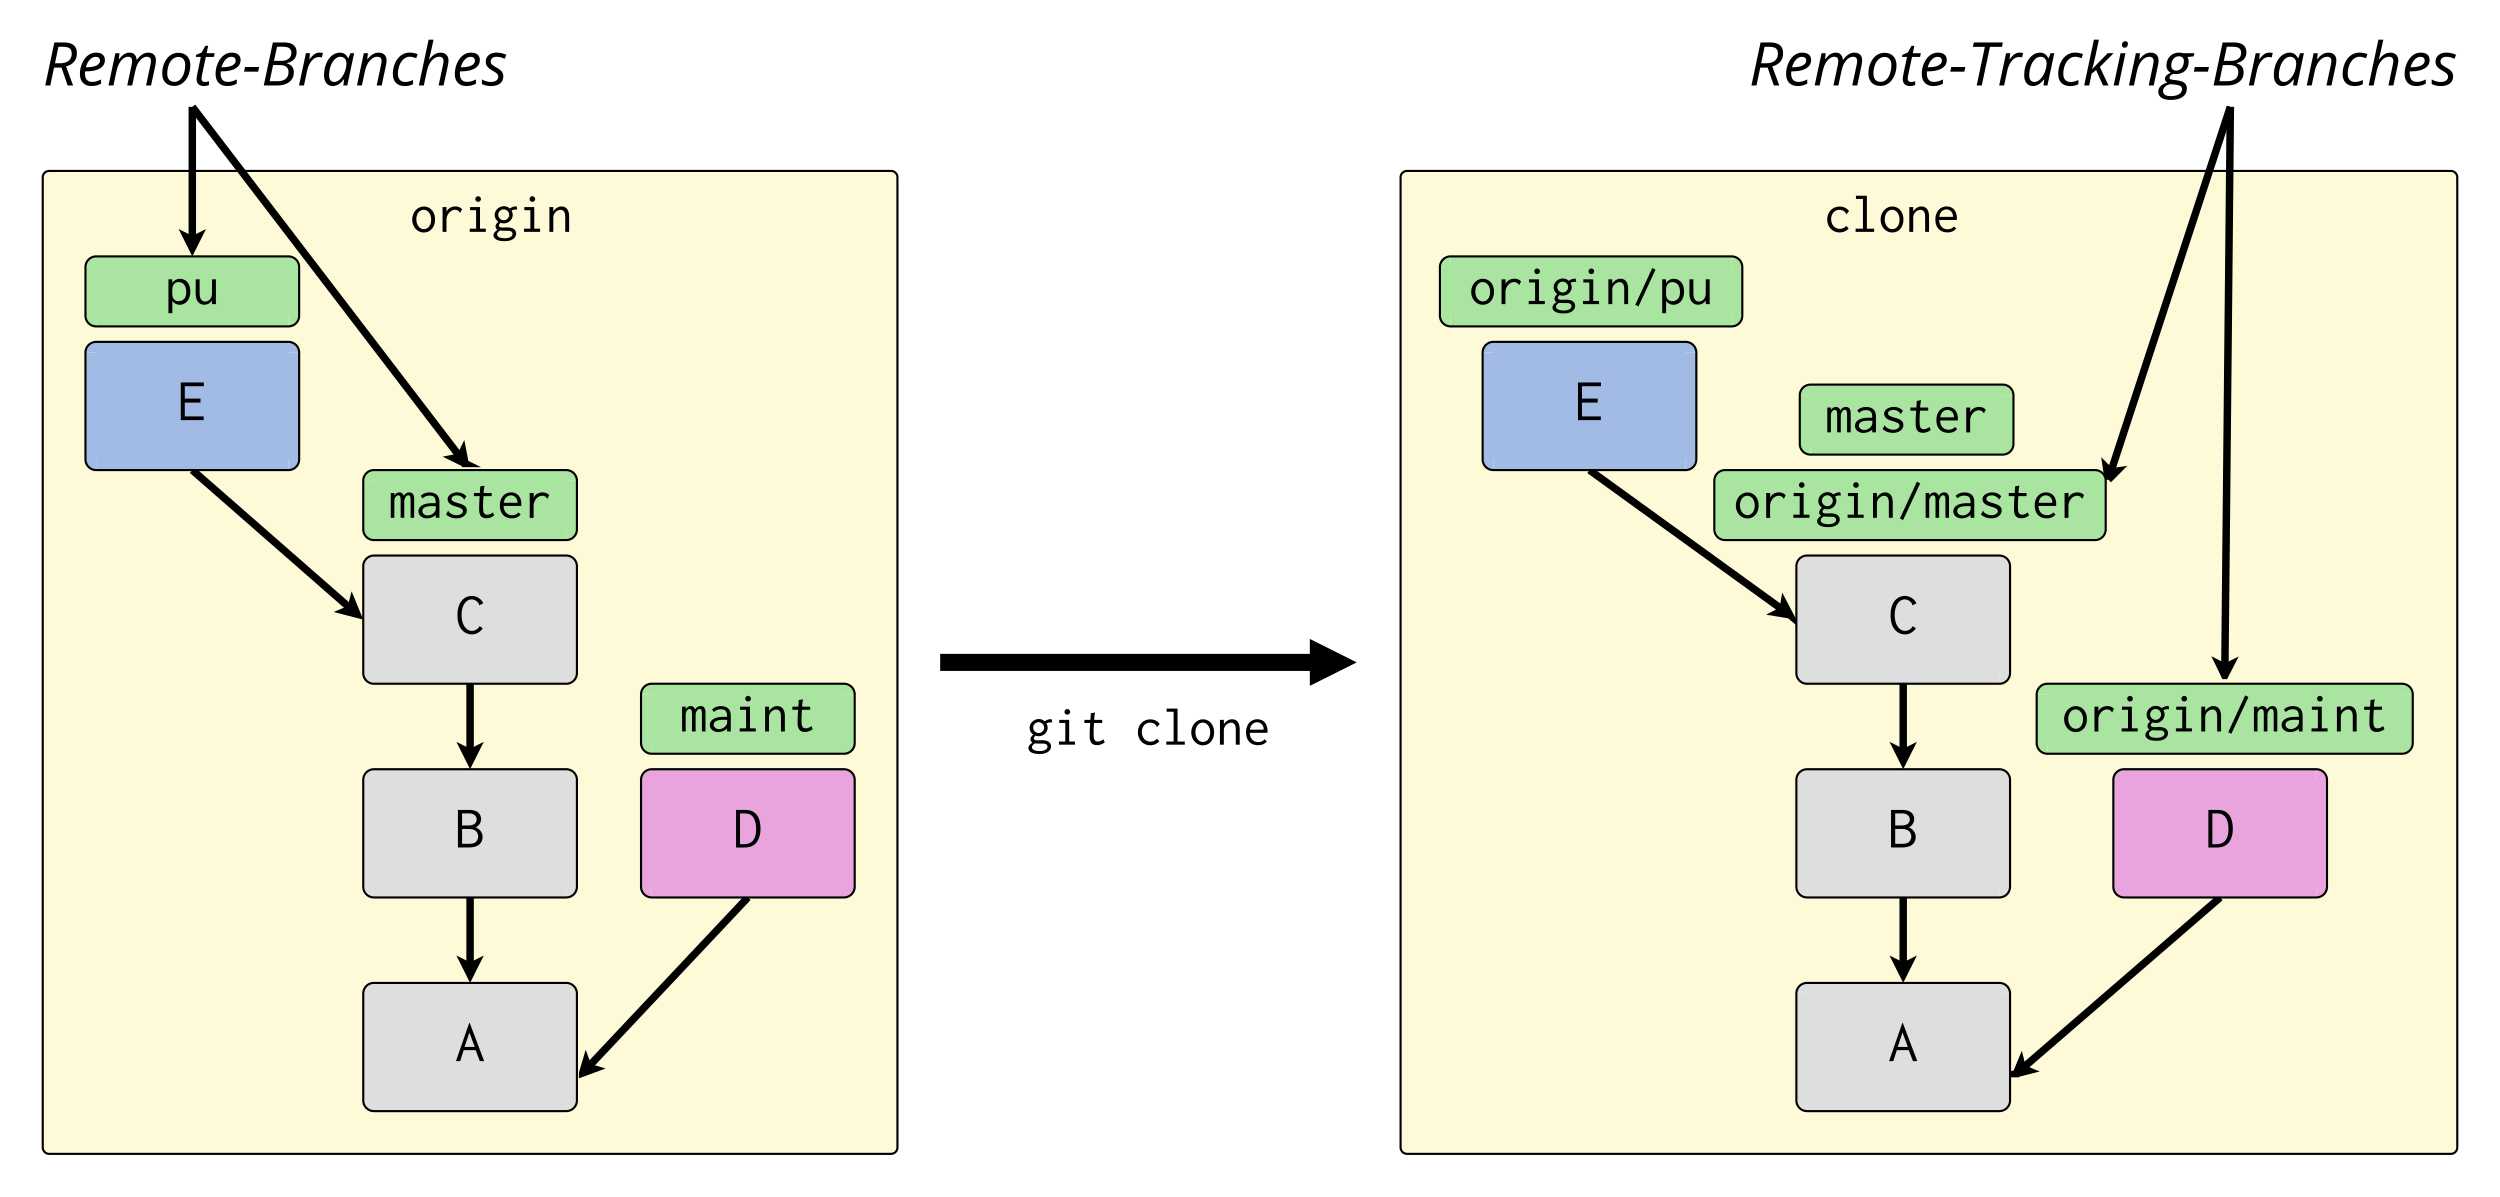 <svg xmlns="http://www.w3.org/2000/svg" xmlns:xlink="http://www.w3.org/1999/xlink" width="3120" height="1120pt" viewBox="0 0 2340 1120"><defs><symbol overflow="visible" id="a"><path style="stroke:none" d="M12.898-23.715a9.984 9.984 0 0 1 4.036.84 9.758 9.758 0 0 1 3.328 2.41c.945 1.05 1.695 2.328 2.258 3.836.554 1.508.835 3.192.84 5.05-.005 1.9-.274 3.595-.813 5.079-.543 1.492-1.29 2.77-2.235 3.836a9.525 9.525 0 0 1-3.351 2.437C15.67.332 14.3.61 12.848.61a9.761 9.761 0 0 1-4.192-.914A10.84 10.84 0 0 1 5.23-2.816C4.246-3.883 3.47-5.16 2.895-6.652c-.579-1.485-.868-3.094-.864-4.825a13.252 13.252 0 0 1 .887-4.875c.594-1.52 1.387-2.812 2.387-3.882a11.482 11.482 0 0 1 3.48-2.54 9.541 9.541 0 0 1 4.113-.94zm6.805 12.238c-.004-1.453-.2-2.746-.586-3.882-.39-1.133-.906-2.09-1.547-2.871-.644-.774-1.383-1.368-2.21-1.778a5.991 5.991 0 0 0-2.614-.61 5.97 5.97 0 0 0-2.617.61c-.832.41-1.559 1.004-2.184 1.778-.625.78-1.125 1.718-1.496 2.82-.375 1.101-.562 2.348-.558 3.73-.004 1.36.183 2.594.558 3.707.371 1.121.871 2.086 1.496 2.895.625.816 1.36 1.441 2.211 1.879a5.68 5.68 0 0 0 2.692.66 6.128 6.128 0 0 0 2.664-.582 6.18 6.18 0 0 0 2.183-1.727c.625-.757 1.114-1.699 1.473-2.82.352-1.113.531-2.383.535-3.809zm0 0"/></symbol><symbol overflow="visible" id="b"><path style="stroke:none" d="M5.027-23.207h3.758l-.101 4.469a7.694 7.694 0 0 1 3.386-3.73 10.041 10.041 0 0 1 4.973-1.298c2.512 0 4.582.848 6.215 2.54l-1.676 3.503a22.31 22.31 0 0 0-1.02-1.27 5.56 5.56 0 0 0-.996-.862 4.904 4.904 0 0 0-1.171-.56c-.43-.132-.946-.198-1.555-.202a6.688 6.688 0 0 0-3.164.789 8.699 8.699 0 0 0-2.574 2.082 10.563 10.563 0 0 0-1.758 2.969 9.448 9.448 0 0 0-.66 3.504V.05H5.027zm0 0"/></symbol><symbol overflow="visible" id="c"><path style="stroke:none" d="M5.383-23.207h9.293v20.262h5.433V0H5.08v-2.945h5.94v-17.317H5.384zm5.687-9.344a2.511 2.511 0 0 1 1.828-.761c.707.003 1.325.265 1.852.789.523.527.79 1.144.79 1.851 0 .715-.267 1.324-.79 1.828-.527.512-1.145.766-1.852.762a2.451 2.451 0 0 1-1.828-.762 2.451 2.451 0 0 1-.761-1.828c-.004-.742.25-1.367.761-1.879zm0 0"/></symbol><symbol overflow="visible" id="d"><path style="stroke:none" d="M7.871-19.508a4.767 4.767 0 0 0-1.117 1.668 5.223 5.223 0 0 0-.356 1.918c0 .68.133 1.328.407 1.95a4.96 4.96 0 0 0 1.09 1.617c.453.457.996.82 1.625 1.085a4.76 4.76 0 0 0 1.957.403 4.74 4.74 0 0 0 1.98-.403 5.285 5.285 0 0 0 1.625-1.113A5.327 5.327 0 0 0 16.199-14c.27-.602.406-1.242.406-1.922 0-.668-.136-1.316-.406-1.941a5.402 5.402 0 0 0-1.117-1.645 5.367 5.367 0 0 0-1.652-1.11 4.889 4.889 0 0 0-1.953-.405c-1.391 0-2.594.507-3.606 1.515zm9.344-2.226c1.625-1.383 3.555-2.078 5.789-2.082h.66l.457 3.046a9.704 9.704 0 0 0-1.371-.102c-1.492 0-2.828.356-4.012 1.067a7.03 7.03 0 0 1 1.168 3.91 7.418 7.418 0 0 1-.66 3.075 8.179 8.179 0 0 1-1.805 2.539 8.534 8.534 0 0 1-2.664 1.726 8.396 8.396 0 0 1-3.25.633c-.953 0-1.933-.183-2.945-.558-1.086 1.054-1.629 1.933-1.625 2.64-.004.578.328 1.027.988 1.348.66.324 1.567.484 2.72.48.64.004 1.288-.02 1.952-.074a28.976 28.976 0 0 1 1.856-.078c1.523.004 2.832.148 3.933.434 1.098.289 1.989.695 2.668 1.218.676.528 1.184 1.145 1.524 1.852.336.71.504 1.469.507 2.285a5.89 5.89 0 0 1-.66 2.664c-.441.863-1.101 1.625-1.98 2.285-.883.66-1.992 1.184-3.328 1.574-1.34.387-2.907.582-4.696.586-1.867-.004-3.464-.148-4.8-.433-1.336-.29-2.41-.688-3.223-1.192-.813-.511-1.434-1.093-1.856-1.754A3.784 3.784 0 0 1 1.93 3.25C1.926 1.418 3.195-.29 5.738-1.879c-1.258-.64-1.883-1.707-1.879-3.2-.004-1.452.875-2.91 2.641-4.366a7.558 7.558 0 0 1-2.54-2.742 7.31 7.31 0 0 1-.913-3.555c0-1.149.234-2.223.71-3.223a8.586 8.586 0 0 1 1.903-2.617 8.98 8.98 0 0 1 2.742-1.75 8.394 8.394 0 0 1 3.176-.637c2.266.004 4.145.75 5.637 2.235zM8.175-1.22C6.243-.137 5.278 1.047 5.282 2.336c-.004.676.192 1.242.582 1.7.387.456.91.827 1.574 1.116.657.285 1.438.5 2.336.637.899.133 1.836.2 2.82.203 2.063-.004 3.774-.375 5.13-1.117 1.351-.746 2.027-1.746 2.03-2.996-.07-.918-.448-1.625-1.144-2.133-.695-.504-1.789-.758-3.273-.762-.172.004-.34.012-.508.028-.172.02-.34.027-.508.023-1.289.004-2.441-.02-3.453-.074a60.698 60.698 0 0 1-2.691-.18zm0 0"/></symbol><symbol overflow="visible" id="e"><path style="stroke:none" d="M3.453 0v-23.207H7.11v4.113a10.364 10.364 0 0 1 3.399-3.402c1.379-.844 2.785-1.27 4.219-1.27 1.02 0 1.976.18 2.863.536.887.355 1.652.921 2.3 1.699.645.781 1.15 1.781 1.508 2.996.36 1.223.54 2.71.54 4.469V0H18.28v-13.965c0-2.433-.418-4.144-1.25-5.129-.836-.98-1.847-1.472-3.035-1.472-.785 0-1.586.171-2.398.507a7.307 7.307 0 0 0-2.22 1.45 7.496 7.496 0 0 0-1.632 2.257c-.426.883-.64 1.883-.637 2.997V0zm0 0"/></symbol><symbol overflow="visible" id="f"><path style="stroke:none" d="m23.207-19.348-2.59 2.996c-.172-.097-.25-.207-.23-.328.015-.117 0-.277-.051-.484-.055-.2-.184-.453-.387-.762-.207-.3-.613-.707-1.222-1.219-1.165-.945-2.75-1.421-4.758-1.421-.992 0-1.942.203-2.84.609-.906.406-1.7.988-2.379 1.746-.688.758-1.23 1.672-1.637 2.734-.41 1.067-.617 2.254-.613 3.57-.004 1.317.203 2.532.613 3.645.407 1.117.969 2.082 1.688 2.887a7.54 7.54 0 0 0 2.558 1.898c.989.461 2.079.688 3.274.684 2.347.004 4.379-.926 6.086-2.793l2.133 2.488C20.547-.66 17.719.555 14.372.56 12.71.555 11.18.254 9.772-.355a10.968 10.968 0 0 1-3.656-2.54c-1.031-1.082-1.836-2.359-2.41-3.832-.578-1.472-.867-3.09-.863-4.851-.004-1.727.285-3.332.863-4.824.574-1.485 1.379-2.762 2.41-3.832 1.031-1.063 2.266-1.903 3.707-2.516 1.438-.605 3.004-.91 4.7-.914 1.824.004 3.492.387 5 1.144a9.893 9.893 0 0 1 3.683 3.172zm0 0"/></symbol><symbol overflow="visible" id="g"><path style="stroke:none" d="M4.316-33.77h10.207v30.825h6.805V0H4.012v-2.945h6.855v-27.88h-6.55zm0 0"/></symbol><symbol overflow="visible" id="h"><path style="stroke:none" d="M13.152-23.766c1.215 0 2.399.223 3.555.66a8.339 8.339 0 0 1 3.02 2.008c.863.899 1.558 2.04 2.082 3.426.523 1.39.785 3.035.789 4.926-.004.273-.012.55-.028.84-.015.289-.043.57-.074.836H5.992c.067 1.629.344 2.992.836 4.09.488 1.101 1.11 1.988 1.856 2.664a6.516 6.516 0 0 0 2.488 1.449c.91.289 1.824.43 2.742.43 2.402 0 4.399-.864 5.992-2.59l2.032 1.98C19.973-.68 17.261.503 13.813.508 12.117.504 10.57.246 9.163-.277 7.758-.801 6.563-1.574 5.586-2.59 4.602-3.605 3.84-4.863 3.3-6.37c-.547-1.504-.817-3.223-.813-5.156-.004-1.961.274-3.707.836-5.23.555-1.524 1.317-2.802 2.285-3.833a9.798 9.798 0 0 1 3.38-2.363c1.284-.54 2.671-.813 4.163-.813zm-7.007 9.75H18.89c0-.132.007-.257.023-.375a4.03 4.03 0 0 0 .027-.425 6.06 6.06 0 0 0-.484-2.375 6.355 6.355 0 0 0-1.293-1.954 6.575 6.575 0 0 0-1.906-1.328 5.679 5.679 0 0 0-2.36-.5c-1.593.004-3.03.563-4.316 1.676-1.289 1.121-2.102 2.879-2.437 5.281zm0 0"/></symbol><symbol overflow="visible" id="i"><path style="stroke:none" d="m9.547-29.402 3.96-.66a2.55 2.55 0 0 1-.128.812 5.453 5.453 0 0 0-.176.559l-.61 5.484h7.618v2.945h-7.617c-.309 3.032-.461 5.875-.457 8.532a65.325 65.325 0 0 0 .101 4.136c.067 1.125.246 2.012.535 2.657.29.648.704 1.152 1.25 1.507.54.36 1.274.535 2.196.535 1.562 0 3.297-.71 5.207-2.132l1.12 2.894c-2.335 1.727-4.741 2.59-7.21 2.59-2.441 0-4.219-.738-5.332-2.215C8.883-3.234 8.375-5.633 8.48-8.96c-.003-1.219.032-2.781.102-4.684.066-1.898.203-4.105.406-6.617H3.555v-2.945H9.14zm0 0"/></symbol><symbol overflow="visible" id="B"><path style="stroke:none" d="M3.047-23.207h3.605v3.555a8.524 8.524 0 0 1 3.141-2.97c1.309-.726 2.629-1.089 3.96-1.093 1.29.004 2.524.25 3.704.738a8.911 8.911 0 0 1 3.117 2.207c.899.985 1.613 2.22 2.145 3.707.523 1.493.789 3.254.793 5.282-.004 2.035-.285 3.828-.844 5.383-.566 1.558-1.309 2.855-2.223 3.886-.922 1.035-1.968 1.813-3.14 2.336-1.18.524-2.38.785-3.602.785-1.433 0-2.762-.32-3.984-.964a8.126 8.126 0 0 1-3.016-2.692V8.48H3.047zM6.652-9.711c.063 2.496.645 4.281 1.739 5.356 1.093 1.078 2.441 1.613 4.046 1.613.848 0 1.7-.133 2.555-.403.852-.27 1.637-.734 2.356-1.39.715-.656 1.285-1.52 1.715-2.598.421-1.074.636-2.422.64-4.043-.004-2.957-.629-5.254-1.871-6.89-1.25-1.63-2.996-2.48-5.242-2.551a6.877 6.877 0 0 0-2.102.355c-.718.235-1.36.64-1.918 1.211-.566.578-1.027 1.344-1.383 2.297-.359.961-.539 2.145-.535 3.559zm0 0"/></symbol><symbol overflow="visible" id="C"><path style="stroke:none" d="M3.2-23.207h3.655v12.95c0 1.491.133 2.737.407 3.734.27 1 .652 1.8 1.148 2.41.492.61 1.055 1.05 1.684 1.32.629.273 1.316.41 2.066.406a6.843 6.843 0 0 0 2.344-.61A6.439 6.439 0 0 0 16.52-4.44c.593-.625 1.062-1.43 1.402-2.414.34-.98.512-2.165.512-3.555v-12.797h3.656v21.125c0 .781.082 1.473.254 2.082h-3.809c-.039-.234-.07-.496-.101-.785a4.66 4.66 0 0 1 0-.992l.05-1.778a8.128 8.128 0 0 1-3.03 3.024C14.175.195 12.776.555 11.25.559 10.059.555 8.988.348 8.04-.074c-.954-.422-1.813-1.074-2.575-1.957-.766-.88-1.344-1.996-1.73-3.352-.395-1.351-.59-2.976-.587-4.875zm0 0"/></symbol><symbol overflow="visible" id="D"><path style="stroke:none" d="M1.93 0v-23.207H5.28v2.285a6.536 6.536 0 0 1 2.082-2.055c.844-.523 1.742-.789 2.692-.789.98 0 1.851.325 2.613.965a4.28 4.28 0 0 1 1.45 2.438c.437-1.012 1.132-1.832 2.081-2.461a5.504 5.504 0 0 1 3.098-.942c1.586 0 2.754.57 3.504 1.703.742 1.137 1.082 2.547 1.015 4.239V0h-3.351v-16.453c-.004-1.047-.055-1.875-.152-2.488-.106-.606-.274-1.07-.508-1.395-.239-.32-.477-.523-.711-.61-.239-.081-.543-.124-.914-.128-.442.004-.883.183-1.32.535-.446.36-.833.805-1.169 1.344a7.29 7.29 0 0 0-.812 1.855 6.867 6.867 0 0 0-.305 2.004V0h-3.402v-16.148c-.004-1.93-.184-3.215-.535-3.86-.36-.64-.977-.96-1.852-.965-.816.004-1.601.485-2.363 1.45-.762.964-1.145 2.312-1.14 4.035V0zm0 0"/></symbol><symbol overflow="visible" id="E"><path style="stroke:none" d="M4.621-20.465c2.063-2.164 4.82-3.246 8.277-3.25 2.84.004 5.082.723 6.727 2.16 1.64 1.442 2.465 3.836 2.465 7.184V0h-3.453v-2.54C16.164-.472 13.387.556 10.309.56 9.086.555 7.996.37 7.03 0c-.965-.371-1.785-.86-2.46-1.473A6.17 6.17 0 0 1 3.02-3.555c-.36-.777-.536-1.554-.532-2.336-.004-2.332 1.004-4.18 3.02-5.535 2.015-1.351 4.918-2.094 8.71-2.234h4.368v-.871c0-2.317-.484-3.934-1.45-4.856-.964-.918-2.46-1.379-4.491-1.383-2.508.004-4.59.883-6.247 2.641zm14.117 9.598h-.863c-.477.004-.926-.004-1.348-.024-.425-.015-.84-.023-1.242-.027-1.863.004-3.387.129-4.57.383-1.188.254-2.117.601-2.793 1.039-.68.441-1.149.941-1.399 1.5a4.185 4.185 0 0 0-.378 1.8c-.004 1.087.468 2.016 1.421 2.794.946.78 2.114 1.172 3.504 1.168 1.012.004 1.926-.157 2.742-.48.81-.321 1.52-.712 2.133-1.169.606-.457 1.098-.93 1.473-1.422.371-.488.64-.922.812-1.297.336-.675.508-1.59.508-2.742zm0 0"/></symbol><symbol overflow="visible" id="F"><path style="stroke:none" d="m21.938-20.11-2.133 3.2c-.172-.031-.258-.164-.258-.406 0-.235-.035-.407-.102-.508-.617-.778-1.488-1.496-2.613-2.156-1.129-.66-2.41-.989-3.84-.993a7.72 7.72 0 0 0-1.87.23 6.06 6.06 0 0 0-1.587.634 3.213 3.213 0 0 0-1.101 1.043 2.543 2.543 0 0 0-.41 1.445c-.004.41.097.773.304 1.094.203.324.527.636.973.937.437.309 1.062.613 1.867.914.8.309 1.848.649 3.145 1.016 2.93.781 5 1.703 6.214 2.77 1.207 1.066 1.813 2.378 1.817 3.933a6.656 6.656 0 0 1-.66 2.894c-.442.918-1.086 1.711-1.93 2.387-.852.68-1.867 1.215-3.047 1.602-1.187.387-2.523.578-4.012.582-3.894-.004-7.16-1.219-9.8-3.656l2.082-3.657c.097.11.168.274.203.496.03.227.148.497.36.805.202.316.577.672 1.124 1.066.543.403 1.379.844 2.508 1.325.508.246 1.09.418 1.738.52.649.105 1.297.155 1.945.155.68 0 1.368-.082 2.07-.253a7.201 7.201 0 0 0 1.895-.743 4.337 4.337 0 0 0 1.356-1.175c.34-.457.508-.977.512-1.559-.004-.883-.41-1.633-1.227-2.246-.82-.613-2.32-1.242-4.5-1.895-1.5-.437-2.492-.746-2.969-.918-1.23-.476-2.117-.89-2.66-1.25a7.284 7.284 0 0 1-1.484-1.273 5.906 5.906 0 0 1-1.075-1.68 5.043 5.043 0 0 1-.406-2.066c-.004-.813.219-1.594.66-2.344.438-.746 1.055-1.406 1.852-1.988.797-.574 1.742-1.043 2.844-1.402 1.097-.356 2.293-.536 3.582-.536 3.55 0 6.43 1.22 8.633 3.657zm0 0"/></symbol><symbol overflow="visible" id="L"><path style="stroke:none" d="m3.25.66 15.895-34.43 3.046 1.575L6.246 2.133zm0 0"/></symbol><symbol overflow="visible" id="k"><path style="stroke:none" d="M10.605-16.75 7.055 0H2.37l8.512-40.281h8.816c8.192.004 12.285 3.367 12.29 10.086-.005 6.394-3.384 10.515-10.141 12.37L28.434 0h-5.125L17.55-16.75zm4.051-19.426c-1.875 9.074-2.937 14.211-3.195 15.403h4.629c3.543.003 6.27-.778 8.18-2.34 1.91-1.559 2.863-3.801 2.867-6.727-.004-2.219-.621-3.828-1.86-4.832-1.242-1-3.257-1.504-6.047-1.504zm0 0"/></symbol><symbol overflow="visible" id="l"><path style="stroke:none" d="M13.555.55c-3.383 0-6.035-1-7.965-3.003-1.93-2-2.895-4.774-2.89-8.32-.005-3.45.679-6.758 2.05-9.93 1.367-3.164 3.18-5.633 5.441-7.399 2.258-1.761 4.75-2.64 7.47-2.644 2.808.004 4.917.613 6.335 1.832 1.41 1.223 2.117 2.926 2.121 5.11-.004 3.308-1.527 5.902-4.574 7.784-3.05 1.883-7.414 2.825-13.086 2.825h-.906l-.114 2.203C7.434-8.586 8-6.707 9.133-5.355c1.129 1.351 2.879 2.027 5.25 2.023 1.152.004 2.34-.16 3.566-.496 1.219-.328 2.738-.938 4.559-1.82v4.023c-1.73.813-3.254 1.371-4.574 1.691-1.325.32-2.786.485-4.38.485zm3.832-27.359c-1.899.004-3.676.868-5.336 2.59-1.664 1.73-2.934 4.125-3.813 7.192h.332c4.184 0 7.395-.543 9.63-1.637 2.23-1.09 3.343-2.676 3.347-4.754-.004-.973-.34-1.781-1.008-2.426-.672-.64-1.723-.96-3.152-.965zm0 0"/></symbol><symbol overflow="visible" id="m"><path style="stroke:none" d="m19.176 0 4.078-19.066c.328-1.727.492-2.965.496-3.72-.004-1.284-.29-2.284-.855-3.003-.57-.711-1.543-1.07-2.918-1.074-1.547.004-3.047.554-4.508 1.652-1.461 1.106-2.746 2.68-3.856 4.727-1.113 2.047-1.972 4.515-2.578 7.398L6.254 0H1.625l6.45-30.195h3.827l-.605 5.59h.273c1.598-2.18 3.192-3.75 4.782-4.707 1.585-.954 3.226-1.43 4.918-1.434 2.074.004 3.671.601 4.793 1.793 1.12 1.195 1.78 2.855 1.984 4.984h.223c1.574-2.293 3.253-3.996 5.039-5.11 1.78-1.108 3.582-1.663 5.402-1.667 2.332.004 4.137.629 5.414 1.875 1.273 1.25 1.91 3.066 1.914 5.453-.004 1.25-.203 2.883-.605 4.902L41.464 0h-4.683l4.078-19.066c.364-1.907.547-3.247.551-4.024-.004-1.137-.32-2.05-.953-2.738-.637-.688-1.633-1.031-2.988-1.035-1.489.004-2.957.535-4.407 1.597-1.453 1.067-2.726 2.578-3.816 4.536-1.098 1.957-1.926 4.277-2.492 6.953L23.804 0zm0 0"/></symbol><symbol overflow="visible" id="n"><path style="stroke:none" d="M17.715-30.582c3.484.004 6.242 1.035 8.265 3.102 2.02 2.066 3.028 4.91 3.032 8.523-.004 3.457-.664 6.715-1.985 9.781-1.324 3.07-3.117 5.442-5.375 7.11C19.391-.395 16.84.437 13.996.44 10.47.437 7.703-.598 5.703-2.672 3.695-4.746 2.695-7.582 2.7-11.187c-.004-3.485.668-6.77 2.012-9.848 1.34-3.078 3.148-5.438 5.426-7.082 2.277-1.64 4.8-2.461 7.578-2.465zm6.504 10.992c-.004-2.11-.578-3.824-1.723-5.137-1.152-1.312-2.707-1.968-4.672-1.972-2 .004-3.797.683-5.387 2.039-1.59 1.363-2.82 3.25-3.69 5.664-.876 2.414-1.313 5.101-1.31 8.058-.003 2.41.583 4.27 1.75 5.579 1.165 1.316 2.84 1.972 5.028 1.968 1.91.004 3.625-.664 5.152-2.007 1.524-1.336 2.715-3.243 3.57-5.72.852-2.468 1.278-5.292 1.282-8.472zm0 0"/></symbol><symbol overflow="visible" id="o"><path style="stroke:none" d="M10.883-3.223c1.008 0 2.332-.238 3.969-.718v3.554c-.63.258-1.403.477-2.317.66-.922.184-1.656.278-2.203.278-2.3 0-4.059-.543-5.277-1.637-1.223-1.09-1.832-2.723-1.832-4.894 0-1.207.164-2.586.496-4.133l3.5-16.586H2.48l.387-2.008 5.094-2.152 3.445-6.282h2.7l-1.516 6.946h7.55l-.714 3.496h-7.524L8.348-10.055c-.332 1.598-.496 2.813-.496 3.637 0 1.031.265 1.82.796 2.371.532.55 1.274.824 2.235.824zm0 0"/></symbol><symbol overflow="visible" id="p"><path style="stroke:none" d="m1.516-12.922.964-4.351h13.196l-.938 4.351zm0 0"/></symbol><symbol overflow="visible" id="q"><path style="stroke:none" d="M21.215-40.281c7.933.004 11.902 3.09 11.902 9.258 0 2.593-.8 4.78-2.398 6.558-1.598 1.785-3.848 2.942-6.75 3.469v.277c2.11.59 3.73 1.606 4.863 3.047 1.129 1.442 1.695 3.172 1.695 5.192 0 3.894-1.398 6.949-4.187 9.16C23.543-1.105 19.805 0 15.125 0H2.371l8.512-40.281zm-9.258 17.25h6.832c2.863.004 5.148-.668 6.86-2.012 1.703-1.34 2.558-3.168 2.562-5.484-.004-1.91-.613-3.336-1.832-4.285-1.223-.942-3.149-1.415-5.77-1.418h-5.812zM7.907-3.996h7.327c3.325 0 5.875-.738 7.66-2.215 1.778-1.476 2.669-3.566 2.672-6.27-.003-2.128-.687-3.757-2.054-4.89-1.371-1.129-3.34-1.695-5.907-1.695h-6.503zm0 0"/></symbol><symbol overflow="visible" id="r"><path style="stroke:none" d="M20.719-30.746c1.265.004 2.367.129 3.304.383l-.992 4.133a12.531 12.531 0 0 0-2.89-.356c-1.676.004-3.243.555-4.7 1.652-1.46 1.106-2.734 2.633-3.828 4.586-1.093 1.957-1.898 4.13-2.41 6.516L6.253 0H1.626l6.45-30.195h3.827l-.605 5.59h.273c1.32-1.743 2.414-2.997 3.278-3.758.863-.762 1.765-1.348 2.714-1.762.946-.41 2-.617 3.157-.621zm0 0"/></symbol><symbol overflow="visible" id="s"><path style="stroke:none" d="M17.605-30.746c1.688.004 3.196.457 4.52 1.363 1.32.91 2.348 2.219 3.086 3.926h.3l1.848-4.738h3.5L24.437 0h-3.664l.72-5.758h-.223C17.98-1.55 14.516.551 10.883.551c-2.555 0-4.555-.906-6.008-2.727-1.453-1.812-2.18-4.304-2.176-7.469-.004-3.82.649-7.363 1.957-10.632 1.301-3.27 3.102-5.832 5.399-7.688 2.297-1.851 4.812-2.777 7.55-2.781zM12.371-3.277c1.777.004 3.55-.848 5.316-2.547 1.762-1.7 3.196-3.91 4.297-6.64 1.102-2.727 1.653-5.462 1.657-8.2-.004-1.887-.52-3.39-1.543-4.516-1.032-1.117-2.38-1.68-4.051-1.683-1.914.004-3.692.793-5.332 2.37-1.645 1.579-2.938 3.72-3.871 6.419-.942 2.703-1.41 5.55-1.406 8.543-.004 2.097.43 3.664 1.292 4.699.864 1.039 2.075 1.559 3.641 1.555zm0 0"/></symbol><symbol overflow="visible" id="t"><path style="stroke:none" d="m20.086 0 4.078-19.066c.367-1.907.55-3.227.55-3.965 0-1.157-.327-2.086-.98-2.785-.652-.696-1.695-1.043-3.125-1.047-1.64.004-3.234.554-4.78 1.652-1.556 1.106-2.923 2.676-4.106 4.711-1.188 2.043-2.082 4.516-2.688 7.414L6.254 0H1.625l6.45-30.195h3.827l-.605 5.59h.273c1.762-2.235 3.465-3.82 5.11-4.75 1.644-.926 3.347-1.387 5.113-1.391 2.328.004 4.172.64 5.523 1.914 1.352 1.277 2.028 3.062 2.028 5.36 0 1.452-.215 3.105-.637 4.956L24.77 0zm0 0"/></symbol><symbol overflow="visible" id="u"><path style="stroke:none" d="M13.941.55c-3.566 0-6.328-.98-8.293-2.945C3.68-4.359 2.695-7.133 2.7-10.719c-.004-3.668.676-7.058 2.04-10.164 1.355-3.101 3.234-5.52 5.632-7.258 2.399-1.734 5.094-2.601 8.09-2.605 2.512.004 4.973.469 7.383 1.402l-1.297 3.887c-2.207-.934-4.215-1.402-6.031-1.406-2.059.004-3.938.707-5.637 2.11-1.7 1.405-3.031 3.362-3.996 5.866-.965 2.512-1.45 5.235-1.445 8.168-.004 2.356.609 4.184 1.832 5.485 1.218 1.308 2.902 1.96 5.058 1.957 1.32.004 2.57-.18 3.746-.551a33.302 33.302 0 0 0 3.473-1.297v3.941C19.266-.027 16.73.551 13.94.551zm0 0"/></symbol><symbol overflow="visible" id="v"><path style="stroke:none" d="m20.086 0 4.078-19.066c.328-1.727.492-2.965.496-3.72-.004-2.714-1.355-4.073-4.05-4.077-1.641.004-3.235.547-4.782 1.625-1.555 1.086-2.922 2.66-4.105 4.726-1.188 2.067-2.082 4.559-2.688 7.48L6.254 0H1.625l9.094-42.871h4.629a524.96 524.96 0 0 0-.953 4.383 931.268 931.268 0 0 1-.938 4.312c-.324 1.461-.672 2.989-1.047 4.586a188.85 188.85 0 0 1-1.308 5.207h.304c1.723-2.258 3.426-3.875 5.11-4.847 1.68-.973 3.437-1.461 5.277-1.461 2.402 0 4.262.664 5.578 1.984 1.313 1.324 1.973 3.195 1.973 5.617 0 1.145-.215 2.668-.637 4.574-.719 3.547-2.047 9.72-3.992 18.516zm0 0"/></symbol><symbol overflow="visible" id="w"><path style="stroke:none" d="M20.25-8.57c0 2.87-1.016 5.11-3.047 6.71C15.172-.25 12.313.55 8.625.55 5.52.55 2.715-.081.219-1.351v-4.351a16.91 16.91 0 0 0 4.16 1.793c1.484.426 2.863.637 4.133.633 2.312.004 4.058-.457 5.234-1.38 1.176-.917 1.762-2.093 1.766-3.527-.004-1.043-.325-1.925-.965-2.644-.645-.715-2.031-1.695-4.16-2.95-2.39-1.335-4.082-2.648-5.07-3.937-.997-1.281-1.493-2.808-1.489-4.574-.004-2.531.926-4.574 2.781-6.129 1.856-1.55 4.297-2.324 7.332-2.328 3.137.004 6.168.683 9.09 2.039l-1.484 3.773-1.543-.687c-1.86-.79-3.883-1.184-6.063-1.188-1.71.004-3.05.403-4.023 1.2-.977.8-1.465 1.836-1.461 3.101-.004 1.031.324 1.91.977 2.645.652.734 1.996 1.68 4.039 2.836 1.96 1.101 3.37 2.05 4.23 2.84.852.792 1.492 1.64 1.914 2.546.422.91.633 1.934.633 3.07zm0 0"/></symbol><symbol overflow="visible" id="x"><path style="stroke:none" d="M13.418 0H8.68l7.633-36.121H5.124l.91-4.16h27.137l-.828 4.16H21.105zm0 0"/></symbol><symbol overflow="visible" id="y"><path style="stroke:none" d="m9.094-15.402 14.492-14.793h5.535L16.2-17.328 24.33 0h-5.153l-6.473-14.438-4.191 3.391L6.254 0H1.57l9.094-42.871h4.684c-1.328 6.176-2.512 11.703-3.555 16.586-1.05 4.887-1.988 8.515-2.813 10.883zm0 0"/></symbol><symbol overflow="visible" id="z"><path style="stroke:none" d="M6.254 0H1.625l6.45-30.195h4.628zm3.113-37.91c-.004-1.028.29-1.867.883-2.52.586-.652 1.348-.976 2.285-.98 1.613.004 2.422.828 2.426 2.48-.004 1.012-.313 1.867-.926 2.563-.617.699-1.328 1.047-2.133 1.047-.738 0-1.343-.223-1.82-.676-.48-.445-.719-1.086-.715-1.914zm0 0"/></symbol><symbol overflow="visible" id="A"><path style="stroke:none" d="m30.309-30.195-.692 2.945-5.812.664c.75 1.14 1.125 2.59 1.129 4.352-.004 3.511-1.075 6.308-3.211 8.39-2.141 2.086-5 3.13-8.582 3.125-1.012.004-1.782-.07-2.313-.219C8.273-9.96 6.996-8.758 7-7.328c-.004.754.297 1.254.906 1.5.602.25 1.485.45 2.645.594l3.226.386c3.32.407 5.73 1.215 7.23 2.426C22.5-1.207 23.25.57 23.255 2.922c-.004 3.375-1.344 5.992-4.024 7.848-2.683 1.855-6.46 2.78-11.324 2.785-3.566-.004-6.355-.68-8.375-2.028-2.02-1.351-3.027-3.254-3.031-5.714.004-1.93.664-3.602 1.984-5.016C-.19-.617 1.945-1.816 4.902-2.81c-1.433-.75-2.148-1.863-2.148-3.336 0-1.265.469-2.355 1.406-3.265.938-.906 2.242-1.754 3.914-2.547-1.16-.586-2.11-1.453-2.84-2.602-.738-1.144-1.105-2.48-1.101-4.011-.004-3.559 1.094-6.48 3.293-8.758 2.191-2.277 5-3.414 8.418-3.418 1.43.004 2.844.187 4.242.55zM.965 5.37c-.004 1.41.594 2.531 1.789 3.36 1.195.828 2.969 1.242 5.32 1.242 3.34 0 5.95-.586 7.836-1.75 1.88-1.168 2.82-2.817 2.824-4.946-.004-1.14-.5-2.039-1.488-2.699C16.25-.082 14.563-.539 12.18-.8l-4.383-.437C5.59-.778 3.898.027 2.727 1.184 1.547 2.34.96 3.734.965 5.37zm7.66-24.105c0 1.562.41 2.75 1.238 3.566.82.82 1.969 1.23 3.446 1.227 1.445.004 2.714-.383 3.8-1.157 1.082-.77 1.91-1.828 2.493-3.18.578-1.347.87-2.816.87-4.398 0-1.504-.406-2.648-1.214-3.441-.809-.79-1.965-1.188-3.473-1.188-1.433 0-2.687.375-3.762 1.117-1.074.75-1.91 1.786-2.503 3.114-.598 1.332-.895 2.781-.895 4.34zm0 0"/></symbol><symbol overflow="visible" id="G"><path style="stroke:none" d="M3.328-35.21h21.555v3.5H7.055v11.565H21.78v3.727H7.055V-3.5h17.66V0H3.328zm0 0"/></symbol><symbol overflow="visible" id="H"><path style="stroke:none" d="M22.457-27.188c-.004-.44-.059-.769-.168-.992a8.673 8.673 0 0 0-2.937-2.906c-1.207-.715-2.485-1.074-3.836-1.078a7.088 7.088 0 0 0-3.61.988c-1.129.66-2.129 1.621-2.992 2.88-.867 1.265-1.543 2.796-2.031 4.597-.488 1.808-.73 3.86-.73 6.152 0 2.223.242 4.246.73 6.067.488 1.828 1.176 3.386 2.058 4.683.883 1.297 1.918 2.305 3.106 3.02a7.239 7.239 0 0 0 3.808 1.07c1.391 0 2.735-.395 4.036-1.188 1.293-.789 2.336-1.859 3.132-3.214l2.934 1.918a10.945 10.945 0 0 1-2.035 2.484A13.528 13.528 0 0 1 21.41-.902c-.883.492-1.765.855-2.648 1.097-.883.242-1.778.367-2.68.367-2.035 0-3.832-.347-5.39-1.042-1.563-.696-2.993-1.774-4.29-3.243-1.3-1.465-2.308-3.328-3.02-5.586-.718-2.254-1.073-4.945-1.07-8.07-.003-3.46.41-6.348 1.243-8.66.824-2.313 1.914-4.164 3.273-5.559 1.352-1.39 2.793-2.379 4.317-2.96 1.523-.583 3-.872 4.43-.876 1.163.004 2.3.172 3.413.508 1.106.34 2.14.809 3.102 1.41.96.602 1.816 1.328 2.566 2.172.75.852 1.352 1.801 1.809 2.848l-3.781 1.863c-.157-.105-.23-.293-.227-.555zm0 0"/></symbol><symbol overflow="visible" id="I"><path style="stroke:none" d="M2.707-35.152h9.988c2.028.004 3.785.199 5.274.593 1.484.395 2.68.989 3.586 1.774.902.789 1.597 1.7 2.086 2.73.488 1.035.734 2.168.734 3.407 0 1.652-.453 3.21-1.355 4.675-.903 1.465-2.18 2.5-3.836 3.098a9.748 9.748 0 0 1 2.68 1.441 11.68 11.68 0 0 1 2.116 2.118 8.884 8.884 0 0 1 1.352 2.574c.297.926.45 1.875.453 2.851-.004 2.977-1.058 5.371-3.16 7.18C20.515-.902 17.187 0 12.641 0H2.707zm3.895 3.273v11.285h5.484c1.566.004 2.855-.136 3.863-.426 1.008-.28 1.817-.671 2.434-1.164a4.661 4.661 0 0 0 1.37-1.785 7.47 7.47 0 0 0 .56-2.242 7.668 7.668 0 0 0-.532-2.21c-.281-.677-.722-1.27-1.316-1.786-.602-.508-1.363-.914-2.293-1.219-.934-.297-2.09-.449-3.469-.453zm0 14.555v13.883h6.765c3.028.003 5.14-.63 6.336-1.899 1.192-1.262 1.863-2.86 2.02-4.789-.078-1.055-.285-2.016-.625-2.887a6.33 6.33 0 0 0-1.563-2.293c-.703-.66-1.652-1.16-2.844-1.504-1.195-.335-2.625-.507-4.289-.511zm0 0"/></symbol><symbol overflow="visible" id="J"><path style="stroke:none" d="m.875 0 12.414-35.773h.45L27.28 0H23.22l-3.895-10.27H8.152L4.77 0zm17.547-13.316-4.965-13.43-4.512 13.43zm0 0"/></symbol><symbol overflow="visible" id="K"><path style="stroke:none" d="M3.047-35.152h8.183c3.004.004 5.344.418 7.024 1.242 1.672.828 3.094 2.012 4.258 3.555 1.164 1.543 2.027 3.406 2.597 5.585.563 2.184.848 4.645.848 7.391 0 2.711-.34 5.14-1.016 7.281-.68 2.149-1.609 3.98-2.793 5.5-1.187 1.528-2.722 2.684-4.601 3.47C15.664-.34 13.332.05 10.55.054H3.047zM6.77-31.88v28.832h3.585c3.993 0 6.915-1.215 8.766-3.644 1.844-2.43 2.77-5.926 2.774-10.489-.043-4.597-.895-8.195-2.551-10.797-1.664-2.597-4.453-3.898-8.371-3.902zm0 0"/></symbol></defs><path style="stroke:none;fill-rule:nonzero;fill:#fff;fill-opacity:1" d="M0 0h2300v1080H0zm0 0"/><path style="fill:none;stroke-width:0;stroke-linecap:butt;stroke-linejoin:miter;stroke:#000;stroke-opacity:1;stroke-miterlimit:10" d="M-2-2h117v56H-2zm0 0" transform="matrix(20 0 0 20 40 40)"/><path style="fill-rule:evenodd;fill:#fefad8;fill-opacity:1;stroke-width:.1;stroke-linecap:butt;stroke-linejoin:round;stroke:#000;stroke-opacity:1;stroke-miterlimit:10" d="M.3 6h39.4a.3.3 0 0 1 .3.3v45.4a.3.3 0 0 1-.3.3H.3a.3.3 0 0 1-.3-.3V6.3A.3.3 0 0 1 .3 6" transform="matrix(20 0 0 20 40 40)"/><path style="fill:none;stroke-width:.35;stroke-linecap:butt;stroke-linejoin:round;stroke:#000;stroke-opacity:1;stroke-miterlimit:10" d="M20 40v3.234" transform="matrix(20 0 0 20 40 40)"/><path style="fill-rule:evenodd;fill:#000;fill-opacity:1;stroke-width:.35;stroke-linecap:butt;stroke-linejoin:miter;stroke:#000;stroke-opacity:1;stroke-miterlimit:10" d="m20 43.609-.25-.5.25.125.25-.125-.25.5zm0 0" transform="matrix(20 0 0 20 40 40)"/><path style="fill:none;stroke-width:.35;stroke-linecap:butt;stroke-linejoin:miter;stroke:#000;stroke-opacity:1;stroke-miterlimit:10" d="M20 30v3.234" transform="matrix(20 0 0 20 40 40)"/><path style="fill-rule:evenodd;fill:#000;fill-opacity:1;stroke-width:.35;stroke-linecap:butt;stroke-linejoin:miter;stroke:#000;stroke-opacity:1;stroke-miterlimit:10" d="m20 33.609-.25-.5.25.125.25-.125-.25.5zm0 0" transform="matrix(20 0 0 20 40 40)"/><g style="fill:#000;fill-opacity:1"><use xlink:href="#a" x="383.828" y="217"/><use xlink:href="#b" x="409.219" y="217"/><use xlink:href="#c" x="434.609" y="217"/><use xlink:href="#d" x="460" y="217"/><use xlink:href="#c" x="485.391" y="217"/><use xlink:href="#e" x="510.781" y="217"/></g><path style="fill:none;stroke-width:.35;stroke-linecap:butt;stroke-linejoin:miter;stroke:#000;stroke-opacity:1;stroke-miterlimit:10" d="m33 40-7.475 7.942" transform="matrix(20 0 0 20 40 40)"/><path style="fill-rule:evenodd;fill:#000;fill-opacity:1;stroke-width:.35;stroke-linecap:butt;stroke-linejoin:miter;stroke:#000;stroke-opacity:1;stroke-miterlimit:10" d="m25.268 48.215.16-.535.097.262.268.08-.525.193zm0 0" transform="matrix(20 0 0 20 40 40)"/><path style="fill:none;stroke-width:.35;stroke-linecap:butt;stroke-linejoin:miter;stroke:#000;stroke-opacity:1;stroke-miterlimit:10" d="m7 20 7.423 6.495" transform="matrix(20 0 0 20 40 40)"/><path style="fill-rule:evenodd;fill:#000;fill-opacity:1;stroke-width:.35;stroke-linecap:butt;stroke-linejoin:miter;stroke:#000;stroke-opacity:1;stroke-miterlimit:10" d="m14.705 26.742-.54-.14.258-.107.07-.27.212.517zm0 0" transform="matrix(20 0 0 20 40 40)"/><path style="fill-rule:evenodd;fill:#fefad8;fill-opacity:1;stroke-width:.1;stroke-linecap:butt;stroke-linejoin:round;stroke:#000;stroke-opacity:1;stroke-miterlimit:10" d="M63.847 6H112.7a.3.3 0 0 1 .3.3v45.4a.3.3 0 0 1-.3.3H63.847a.3.3 0 0 1-.3-.3V6.3a.3.3 0 0 1 .3-.3" transform="matrix(20 0 0 20 40 40)"/><g style="fill:#000;fill-opacity:1"><use xlink:href="#f" x="1707.473" y="217"/><use xlink:href="#g" x="1732.863" y="217"/><use xlink:href="#a" x="1758.254" y="217"/><use xlink:href="#e" x="1783.645" y="217"/><use xlink:href="#h" x="1809.035" y="217"/></g><path style="fill:none;stroke-width:.8;stroke-linecap:butt;stroke-linejoin:round;stroke:#000;stroke-opacity:1;stroke-miterlimit:10" d="M42 29h17.7" transform="matrix(20 0 0 20 40 40)"/><path style="fill-rule:evenodd;fill:#000;fill-opacity:1;stroke-width:.8;stroke-linecap:butt;stroke-linejoin:miter;stroke:#000;stroke-opacity:1;stroke-miterlimit:10" d="m59.7 29.45.9-.45-.9-.45v.9zm0 0" transform="matrix(20 0 0 20 40 40)"/><g style="fill:#000;fill-opacity:1"><use xlink:href="#d" x="960.688" y="697"/><use xlink:href="#c" x="986.078" y="697"/><use xlink:href="#i" x="1011.469" y="697"/><use xlink:href="#j" x="1036.859" y="697"/><use xlink:href="#f" x="1062.25" y="697"/><use xlink:href="#g" x="1087.641" y="697"/><use xlink:href="#a" x="1113.031" y="697"/><use xlink:href="#e" x="1138.422" y="697"/><use xlink:href="#h" x="1163.813" y="697"/></g><g style="fill:#000;fill-opacity:1"><use xlink:href="#k" x="40" y="80"/><use xlink:href="#l" x="72.09" y="80"/><use xlink:href="#m" x="99.922" y="80"/><use xlink:href="#n" x="149.121" y="80"/><use xlink:href="#o" x="180.781" y="80"/><use xlink:href="#l" x="199.082" y="80"/><use xlink:href="#p" x="226.914" y="80"/><use xlink:href="#q" x="244.512" y="80"/><use xlink:href="#r" x="278.262" y="80"/><use xlink:href="#s" x="300.605" y="80"/><use xlink:href="#t" x="332.48" y="80"/><use xlink:href="#u" x="365.039" y="80"/><use xlink:href="#v" x="390.449" y="80"/><use xlink:href="#l" x="423.008" y="80"/><use xlink:href="#w" x="450.84" y="80"/></g><path style="fill:none;stroke-width:.35;stroke-linecap:butt;stroke-linejoin:miter;stroke:#000;stroke-opacity:1;stroke-miterlimit:10" d="M7 9.234V3" transform="matrix(20 0 0 20 40 40)"/><path style="fill-rule:evenodd;fill:#000;fill-opacity:1;stroke-width:.35;stroke-linecap:butt;stroke-linejoin:miter;stroke:#000;stroke-opacity:1;stroke-miterlimit:10" d="m7 9.609-.25-.5.25.125.25-.125-.25.5zm0 0" transform="matrix(20 0 0 20 40 40)"/><path style="fill:none;stroke-width:.35;stroke-linecap:butt;stroke-linejoin:miter;stroke:#000;stroke-opacity:1;stroke-miterlimit:10" d="M19.535 19.391 7 3" transform="matrix(20 0 0 20 40 40)"/><path style="fill-rule:evenodd;fill:#000;fill-opacity:1;stroke-width:.35;stroke-linecap:butt;stroke-linejoin:miter;stroke:#000;stroke-opacity:1;stroke-miterlimit:10" d="m19.762 19.69-.502-.246.275-.053.122-.251.105.55zm0 0" transform="matrix(20 0 0 20 40 40)"/><g style="fill:#000;fill-opacity:1"><use xlink:href="#k" x="1636.992" y="80"/><use xlink:href="#l" x="1669.082" y="80"/><use xlink:href="#m" x="1696.914" y="80"/><use xlink:href="#n" x="1746.113" y="80"/><use xlink:href="#o" x="1777.773" y="80"/><use xlink:href="#l" x="1796.074" y="80"/><use xlink:href="#p" x="1823.906" y="80"/><use xlink:href="#x" x="1841.504" y="80"/><use xlink:href="#r" x="1869.609" y="80"/><use xlink:href="#s" x="1891.953" y="80"/><use xlink:href="#u" x="1923.828" y="80"/><use xlink:href="#y" x="1949.238" y="80"/><use xlink:href="#z" x="1976.758" y="80"/><use xlink:href="#t" x="1991.094" y="80"/><use xlink:href="#A" x="2023.652" y="80"/><use xlink:href="#p" x="2051.914" y="80"/><use xlink:href="#q" x="2069.512" y="80"/><use xlink:href="#r" x="2103.262" y="80"/><use xlink:href="#s" x="2125.605" y="80"/><use xlink:href="#t" x="2157.48" y="80"/><use xlink:href="#u" x="2190.039" y="80"/><use xlink:href="#v" x="2215.449" y="80"/><use xlink:href="#l" x="2248.008" y="80"/><use xlink:href="#w" x="2275.84" y="80"/></g><path style="fill:none;stroke-width:.35;stroke-linecap:butt;stroke-linejoin:miter;stroke:#000;stroke-opacity:1;stroke-miterlimit:10" d="M102.124 29.234 102.381 3" transform="matrix(20 0 0 20 40 40)"/><path style="fill-rule:evenodd;fill:#000;fill-opacity:1;stroke-width:.35;stroke-linecap:butt;stroke-linejoin:miter;stroke:#000;stroke-opacity:1;stroke-miterlimit:10" d="m102.12 29.609-.244-.503.248.128.252-.123-.255.498zm0 0" transform="matrix(20 0 0 20 40 40)"/><path style="fill:none;stroke-width:.35;stroke-linecap:butt;stroke-linejoin:miter;stroke:#000;stroke-opacity:1;stroke-miterlimit:10" d="M96.785 20.09 102.381 3" transform="matrix(20 0 0 20 40 40)"/><path style="fill-rule:evenodd;fill:#000;fill-opacity:1;stroke-width:.35;stroke-linecap:butt;stroke-linejoin:miter;stroke:#000;stroke-opacity:1;stroke-miterlimit:10" d="m96.669 20.447-.082-.553.198.197.277-.041-.393.397zm0 0" transform="matrix(20 0 0 20 40 40)"/><path style="stroke:none;fill-rule:evenodd;fill:#a9e5a1;fill-opacity:1" d="M90 240h180v65.5H90zM90 250v-10c-5.523 0-10 4.477-10 10h10zM270 250h10c0-5.523-4.477-10-10-10v10zm0 0"/><path style="stroke:none;fill-rule:evenodd;fill:#a9e5a1;fill-opacity:1" d="M80 250h200v45.5H80zM90 295.5H80c0 5.523 4.477 10 10 10v-10zM270 295.5v10c5.523 0 10-4.477 10-10h-10zm0 0"/><path style="fill:none;stroke-width:.1;stroke-linecap:butt;stroke-linejoin:miter;stroke:#000;stroke-opacity:1;stroke-miterlimit:10" d="M2.5 10h9M2.5 13.275h9M2.5 10a.5.5 0 0 0-.5.5M12 10.5a.5.5 0 0 0-.5-.5M2 10.5v2.275M12 10.5v2.275M2 12.775a.5.5 0 0 0 .5.5M11.5 13.275a.5.5 0 0 0 .5-.5" transform="matrix(20 0 0 20 40 40)"/><g style="fill:#000;fill-opacity:1"><use xlink:href="#B" x="154.609" y="284.648"/><use xlink:href="#C" x="180" y="284.648"/></g><path style="stroke:none;fill-rule:evenodd;fill:#a9e5a1;fill-opacity:1" d="M350 440h180v65.5H350zM350 450v-10c-5.523 0-10 4.477-10 10h10zM530 450h10c0-5.523-4.477-10-10-10v10zm0 0"/><path style="stroke:none;fill-rule:evenodd;fill:#a9e5a1;fill-opacity:1" d="M340 450h200v45.5H340zM350 495.5h-10c0 5.523 4.477 10 10 10v-10zM530 495.5v10c5.523 0 10-4.477 10-10h-10zm0 0"/><path style="fill:none;stroke-width:.1;stroke-linecap:butt;stroke-linejoin:miter;stroke:#000;stroke-opacity:1;stroke-miterlimit:10" d="M15.5 20h9M15.5 23.275h9M15.5 20a.5.5 0 0 0-.5.5M25 20.5a.5.5 0 0 0-.5-.5M15 20.5v2.275M25 20.5v2.275M15 22.775a.5.5 0 0 0 .5.5M24.5 23.275a.5.5 0 0 0 .5-.5" transform="matrix(20 0 0 20 40 40)"/><g style="fill:#000;fill-opacity:1"><use xlink:href="#D" x="363.828" y="484.648"/><use xlink:href="#E" x="389.219" y="484.648"/><use xlink:href="#F" x="414.609" y="484.648"/><use xlink:href="#i" x="440" y="484.648"/><use xlink:href="#h" x="465.391" y="484.648"/><use xlink:href="#b" x="490.781" y="484.648"/></g><path style="stroke:none;fill-rule:evenodd;fill:#a1bbe5;fill-opacity:1" d="M90 320h180v120H90zM90 330v-10c-5.523 0-10 4.477-10 10h10zM270 330h10c0-5.523-4.477-10-10-10v10zm0 0"/><path style="stroke:none;fill-rule:evenodd;fill:#a1bbe5;fill-opacity:1" d="M80 330h200v100H80zM90 430H80c0 5.523 4.477 10 10 10v-10zM270 430v10c5.523 0 10-4.477 10-10h-10zm0 0"/><path style="fill:none;stroke-width:.1;stroke-linecap:butt;stroke-linejoin:miter;stroke:#000;stroke-opacity:1;stroke-miterlimit:10" d="M2.5 14h9M2.5 20h9M2.5 14a.5.5 0 0 0-.5.5M12 14.5a.5.5 0 0 0-.5-.5M2 14.5v5M12 14.5v5M2 19.5a.5.5 0 0 0 .5.5M11.5 20a.5.5 0 0 0 .5-.5" transform="matrix(20 0 0 20 40 40)"/><use xlink:href="#G" x="165.898" y="393.223" style="fill:#000;fill-opacity:1"/><path style="stroke:none;fill-rule:evenodd;fill:#dedede;fill-opacity:1" d="M350 520h180v120H350zM350 530v-10c-5.523 0-10 4.477-10 10h10zM530 530h10c0-5.523-4.477-10-10-10v10zm0 0"/><path style="stroke:none;fill-rule:evenodd;fill:#dedede;fill-opacity:1" d="M340 530h200v100H340zM350 630h-10c0 5.523 4.477 10 10 10v-10zM530 630v10c5.523 0 10-4.477 10-10h-10zm0 0"/><path style="fill:none;stroke-width:.1;stroke-linecap:butt;stroke-linejoin:miter;stroke:#000;stroke-opacity:1;stroke-miterlimit:10" d="M15.5 24h9M15.5 30h9M15.5 24a.5.5 0 0 0-.5.5M25 24.5a.5.5 0 0 0-.5-.5M15 24.5v5M25 24.5v5M15 29.5a.5.5 0 0 0 .5.5M24.5 30a.5.5 0 0 0 .5-.5" transform="matrix(20 0 0 20 40 40)"/><use xlink:href="#H" x="425.898" y="593.223" style="fill:#000;fill-opacity:1"/><path style="stroke:none;fill-rule:evenodd;fill:#dedede;fill-opacity:1" d="M350 720h180v120H350zM350 730v-10c-5.523 0-10 4.477-10 10h10zM530 730h10c0-5.523-4.477-10-10-10v10zm0 0"/><path style="stroke:none;fill-rule:evenodd;fill:#dedede;fill-opacity:1" d="M340 730h200v100H340zM350 830h-10c0 5.523 4.477 10 10 10v-10zM530 830v10c5.523 0 10-4.477 10-10h-10zm0 0"/><path style="fill:none;stroke-width:.1;stroke-linecap:butt;stroke-linejoin:miter;stroke:#000;stroke-opacity:1;stroke-miterlimit:10" d="M15.5 34h9M15.5 40h9M15.5 34a.5.5 0 0 0-.5.5M25 34.5a.5.5 0 0 0-.5-.5M15 34.5v5M25 34.5v5M15 39.5a.5.5 0 0 0 .5.5M24.5 40a.5.5 0 0 0 .5-.5" transform="matrix(20 0 0 20 40 40)"/><use xlink:href="#I" x="425.898" y="793.223" style="fill:#000;fill-opacity:1"/><path style="stroke:none;fill-rule:evenodd;fill:#dedede;fill-opacity:1" d="M350 920h180v120H350zM350 930v-10c-5.523 0-10 4.477-10 10h10zM530 930h10c0-5.523-4.477-10-10-10v10zm0 0"/><path style="stroke:none;fill-rule:evenodd;fill:#dedede;fill-opacity:1" d="M340 930h200v100H340zM350 1030h-10c0 5.523 4.477 10 10 10v-10zM530 1030v10c5.523 0 10-4.477 10-10h-10zm0 0"/><path style="fill:none;stroke-width:.1;stroke-linecap:butt;stroke-linejoin:miter;stroke:#000;stroke-opacity:1;stroke-miterlimit:10" d="M15.5 44h9M15.5 50h9M15.5 44a.5.5 0 0 0-.5.5M25 44.5a.5.5 0 0 0-.5-.5M15 44.5v5M25 44.5v5M15 49.5a.5.5 0 0 0 .5.5M24.5 50a.5.5 0 0 0 .5-.5" transform="matrix(20 0 0 20 40 40)"/><use xlink:href="#J" x="425.898" y="993.223" style="fill:#000;fill-opacity:1"/><path style="stroke:none;fill-rule:evenodd;fill:#e9a4de;fill-opacity:1" d="M610 720h180v120H610zM610 730v-10c-5.523 0-10 4.477-10 10h10zM790 730h10c0-5.523-4.477-10-10-10v10zm0 0"/><path style="stroke:none;fill-rule:evenodd;fill:#e9a4de;fill-opacity:1" d="M600 730h200v100H600zM610 830h-10c0 5.523 4.477 10 10 10v-10zM790 830v10c5.523 0 10-4.477 10-10h-10zm0 0"/><path style="fill:none;stroke-width:.1;stroke-linecap:butt;stroke-linejoin:miter;stroke:#000;stroke-opacity:1;stroke-miterlimit:10" d="M28.5 34h9M28.5 40h9M28.5 34a.5.5 0 0 0-.5.5M38 34.5a.5.5 0 0 0-.5-.5M28 34.5v5M38 34.5v5M28 39.5a.5.5 0 0 0 .5.5M37.5 40a.5.5 0 0 0 .5-.5" transform="matrix(20 0 0 20 40 40)"/><use xlink:href="#K" x="685.898" y="793.223" style="fill:#000;fill-opacity:1"/><path style="stroke:none;fill-rule:evenodd;fill:#a9e5a1;fill-opacity:1" d="M610 640h180v65.5H610zM610 650v-10c-5.523 0-10 4.477-10 10h10zM790 650h10c0-5.523-4.477-10-10-10v10zm0 0"/><path style="stroke:none;fill-rule:evenodd;fill:#a9e5a1;fill-opacity:1" d="M600 650h200v45.5H600zM610 695.5h-10c0 5.523 4.477 10 10 10v-10zM790 695.5v10c5.523 0 10-4.477 10-10h-10zm0 0"/><path style="fill:none;stroke-width:.1;stroke-linecap:butt;stroke-linejoin:miter;stroke:#000;stroke-opacity:1;stroke-miterlimit:10" d="M28.5 30h9M28.5 33.275h9M28.5 30a.5.5 0 0 0-.5.5M38 30.5a.5.5 0 0 0-.5-.5M28 30.5v2.275M38 30.5v2.275M28 32.775a.5.5 0 0 0 .5.5M37.5 33.275a.5.5 0 0 0 .5-.5" transform="matrix(20 0 0 20 40 40)"/><g style="fill:#000;fill-opacity:1"><use xlink:href="#D" x="636.523" y="684.648"/><use xlink:href="#E" x="661.914" y="684.648"/><use xlink:href="#c" x="687.305" y="684.648"/><use xlink:href="#e" x="712.695" y="684.648"/><use xlink:href="#i" x="738.086" y="684.648"/></g><path style="fill:none;stroke-width:.35;stroke-linecap:butt;stroke-linejoin:miter;stroke:#000;stroke-opacity:1;stroke-miterlimit:10" d="M87.07 40v3.234" transform="matrix(20 0 0 20 40 40)"/><path style="fill-rule:evenodd;fill:#000;fill-opacity:1;stroke-width:.35;stroke-linecap:butt;stroke-linejoin:miter;stroke:#000;stroke-opacity:1;stroke-miterlimit:10" d="m87.07 43.609-.25-.5.25.125.25-.125-.25.5zm0 0" transform="matrix(20 0 0 20 40 40)"/><path style="fill:none;stroke-width:.35;stroke-linecap:butt;stroke-linejoin:miter;stroke:#000;stroke-opacity:1;stroke-miterlimit:10" d="M87.07 30v3.234" transform="matrix(20 0 0 20 40 40)"/><path style="fill-rule:evenodd;fill:#000;fill-opacity:1;stroke-width:.35;stroke-linecap:butt;stroke-linejoin:miter;stroke:#000;stroke-opacity:1;stroke-miterlimit:10" d="m87.07 33.609-.25-.5.25.125.25-.125-.25.5zm0 0" transform="matrix(20 0 0 20 40 40)"/><path style="fill:none;stroke-width:.35;stroke-linecap:butt;stroke-linejoin:miter;stroke:#000;stroke-opacity:1;stroke-miterlimit:10" d="m101.904 40-9.254 7.999" transform="matrix(20 0 0 20 40 40)"/><path style="fill-rule:evenodd;fill:#000;fill-opacity:1;stroke-width:.35;stroke-linecap:butt;stroke-linejoin:miter;stroke:#000;stroke-opacity:1;stroke-miterlimit:10" d="m92.366 48.244.215-.516.069.27.258.108-.542.138zm0 0" transform="matrix(20 0 0 20 40 40)"/><path style="fill:none;stroke-width:.35;stroke-linecap:butt;stroke-linejoin:miter;stroke:#000;stroke-opacity:1;stroke-miterlimit:10" d="m72.388 20 9.061 6.551" transform="matrix(20 0 0 20 40 40)"/><path style="fill-rule:evenodd;fill:#000;fill-opacity:1;stroke-width:.35;stroke-linecap:butt;stroke-linejoin:miter;stroke:#000;stroke-opacity:1;stroke-miterlimit:10" d="m81.753 26.77-.552-.09.248-.129.045-.276.26.496zm0 0" transform="matrix(20 0 0 20 40 40)"/><path style="stroke:none;fill-rule:evenodd;fill:#a9e5a1;fill-opacity:1" d="M1357.77 240h263.039v65.5h-263.04zm0 0"/><path style="stroke:none;fill-rule:evenodd;fill:#a9e5a1;fill-opacity:1" d="M1357.77 250v-10c-5.524 0-10 4.477-10 10h10zM1620.809 250h10c0-5.523-4.477-10-10-10v10zM1347.77 250h283.039v45.5h-283.04zM1357.77 295.5h-10c0 5.523 4.476 10 10 10v-10zM1620.809 295.5v10c5.523 0 10-4.477 10-10h-10zm0 0"/><path style="fill:none;stroke-width:.1;stroke-linecap:butt;stroke-linejoin:miter;stroke:#000;stroke-opacity:1;stroke-miterlimit:10" d="M65.888 10H79.04M65.888 13.275H79.04M65.888 10a.5.5 0 0 0-.5.5M79.54 10.5a.5.5 0 0 0-.5-.5M65.388 10.5v2.275M79.54 10.5v2.275M65.388 12.775a.5.5 0 0 0 .5.5M79.04 13.275a.5.5 0 0 0 .5-.5" transform="matrix(20 0 0 20 40 40)"/><g style="fill:#000;fill-opacity:1"><use xlink:href="#a" x="1375.031" y="284.648"/><use xlink:href="#b" x="1400.422" y="284.648"/><use xlink:href="#c" x="1425.813" y="284.648"/><use xlink:href="#d" x="1451.203" y="284.648"/><use xlink:href="#c" x="1476.594" y="284.648"/><use xlink:href="#e" x="1501.984" y="284.648"/><use xlink:href="#L" x="1527.375" y="284.648"/><use xlink:href="#B" x="1552.766" y="284.648"/><use xlink:href="#C" x="1578.156" y="284.648"/></g><path style="stroke:none;fill-rule:evenodd;fill:#a9e5a1;fill-opacity:1" d="M1614.586 440h346.351v65.5h-346.351zm0 0"/><path style="stroke:none;fill-rule:evenodd;fill:#a9e5a1;fill-opacity:1" d="M1614.586 450v-10c-5.524 0-10 4.477-10 10h10zM1960.938 450h10c0-5.523-4.477-10-10-10v10zM1604.586 450h366.351v45.5h-366.351zM1614.586 495.5h-10c0 5.523 4.476 10 10 10v-10zM1960.938 495.5v10c5.523 0 10-4.477 10-10h-10zm0 0"/><path style="fill:none;stroke-width:.1;stroke-linecap:butt;stroke-linejoin:miter;stroke:#000;stroke-opacity:1;stroke-miterlimit:10" d="M78.73 20h17.317M78.73 23.275h17.317M78.73 20a.5.5 0 0 0-.5.5M96.547 20.5a.5.5 0 0 0-.5-.5M78.23 20.5v2.275M96.547 20.5v2.275M78.23 22.775a.5.5 0 0 0 .5.5M96.047 23.275a.5.5 0 0 0 .5-.5" transform="matrix(20 0 0 20 40 40)"/><g style="fill:#000;fill-opacity:1"><use xlink:href="#a" x="1622.723" y="484.648"/><use xlink:href="#b" x="1648.113" y="484.648"/><use xlink:href="#c" x="1673.504" y="484.648"/><use xlink:href="#d" x="1698.895" y="484.648"/><use xlink:href="#c" x="1724.285" y="484.648"/><use xlink:href="#e" x="1749.676" y="484.648"/><use xlink:href="#L" x="1775.066" y="484.648"/><use xlink:href="#D" x="1800.457" y="484.648"/><use xlink:href="#E" x="1825.848" y="484.648"/><use xlink:href="#F" x="1851.238" y="484.648"/><use xlink:href="#i" x="1876.629" y="484.648"/><use xlink:href="#h" x="1902.02" y="484.648"/><use xlink:href="#b" x="1927.41" y="484.648"/></g><path style="stroke:none;fill-rule:evenodd;fill:#a1bbe5;fill-opacity:1" d="M1397.77 320h180v120h-180zM1397.77 330v-10c-5.524 0-10 4.477-10 10h10zM1577.77 330h10c0-5.523-4.48-10-10-10v10zm0 0"/><path style="stroke:none;fill-rule:evenodd;fill:#a1bbe5;fill-opacity:1" d="M1387.77 330h200v100h-200zM1397.77 430h-10c0 5.523 4.476 10 10 10v-10zM1577.77 430v10c5.52 0 10-4.477 10-10h-10zm0 0"/><path style="fill:none;stroke-width:.1;stroke-linecap:butt;stroke-linejoin:miter;stroke:#000;stroke-opacity:1;stroke-miterlimit:10" d="M67.888 14h9M67.888 20h9M67.888 14a.5.5 0 0 0-.5.5M77.388 14.5a.5.5 0 0 0-.5-.5M67.388 14.5v5M77.388 14.5v5M67.388 19.5a.5.5 0 0 0 .5.5M76.888 20a.5.5 0 0 0 .5-.5" transform="matrix(20 0 0 20 40 40)"/><use xlink:href="#G" x="1473.668" y="393.223" style="fill:#000;fill-opacity:1"/><path style="stroke:none;fill-rule:evenodd;fill:#dedede;fill-opacity:1" d="M1691.402 520h180v120h-180zM1691.402 530v-10c-5.52 0-10 4.477-10 10h10zM1871.402 530h10c0-5.523-4.476-10-10-10v10zm0 0"/><path style="stroke:none;fill-rule:evenodd;fill:#dedede;fill-opacity:1" d="M1681.402 530h200v100h-200zM1691.402 630h-10c0 5.523 4.48 10 10 10v-10zM1871.402 630v10c5.524 0 10-4.477 10-10h-10zm0 0"/><path style="fill:none;stroke-width:.1;stroke-linecap:butt;stroke-linejoin:miter;stroke:#000;stroke-opacity:1;stroke-miterlimit:10" d="M82.57 24h9M82.57 30h9M82.57 24a.5.5 0 0 0-.5.5M92.07 24.5a.5.5 0 0 0-.5-.5M82.07 24.5v5M92.07 24.5v5M82.07 29.5a.5.5 0 0 0 .5.5M91.57 30a.5.5 0 0 0 .5-.5" transform="matrix(20 0 0 20 40 40)"/><use xlink:href="#H" x="1767.301" y="593.223" style="fill:#000;fill-opacity:1"/><path style="stroke:none;fill-rule:evenodd;fill:#dedede;fill-opacity:1" d="M1691.402 720h180v120h-180zM1691.402 730v-10c-5.52 0-10 4.477-10 10h10zM1871.402 730h10c0-5.523-4.476-10-10-10v10zm0 0"/><path style="stroke:none;fill-rule:evenodd;fill:#dedede;fill-opacity:1" d="M1681.402 730h200v100h-200zM1691.402 830h-10c0 5.523 4.48 10 10 10v-10zM1871.402 830v10c5.524 0 10-4.477 10-10h-10zm0 0"/><path style="fill:none;stroke-width:.1;stroke-linecap:butt;stroke-linejoin:miter;stroke:#000;stroke-opacity:1;stroke-miterlimit:10" d="M82.57 34h9M82.57 40h9M82.57 34a.5.5 0 0 0-.5.5M92.07 34.5a.5.5 0 0 0-.5-.5M82.07 34.5v5M92.07 34.5v5M82.07 39.5a.5.5 0 0 0 .5.5M91.57 40a.5.5 0 0 0 .5-.5" transform="matrix(20 0 0 20 40 40)"/><use xlink:href="#I" x="1767.301" y="793.223" style="fill:#000;fill-opacity:1"/><path style="stroke:none;fill-rule:evenodd;fill:#dedede;fill-opacity:1" d="M1691.402 920h180v120h-180zM1691.402 930v-10c-5.52 0-10 4.477-10 10h10zM1871.402 930h10c0-5.523-4.476-10-10-10v10zm0 0"/><path style="stroke:none;fill-rule:evenodd;fill:#dedede;fill-opacity:1" d="M1681.402 930h200v100h-200zM1691.402 1030h-10c0 5.523 4.48 10 10 10v-10zM1871.402 1030v10c5.524 0 10-4.477 10-10h-10zm0 0"/><path style="fill:none;stroke-width:.1;stroke-linecap:butt;stroke-linejoin:miter;stroke:#000;stroke-opacity:1;stroke-miterlimit:10" d="M82.57 44h9M82.57 50h9M82.57 44a.5.5 0 0 0-.5.5M92.07 44.5a.5.5 0 0 0-.5-.5M82.07 44.5v5M92.07 44.5v5M82.07 49.5a.5.5 0 0 0 .5.5M91.57 50a.5.5 0 0 0 .5-.5" transform="matrix(20 0 0 20 40 40)"/><use xlink:href="#J" x="1767.301" y="993.223" style="fill:#000;fill-opacity:1"/><path style="stroke:none;fill-rule:evenodd;fill:#e9a4de;fill-opacity:1" d="M1988.086 720h180v120h-180zM1988.086 730v-10c-5.524 0-10 4.477-10 10h10zm0 0"/><path style="stroke:none;fill-rule:evenodd;fill:#e9a4de;fill-opacity:1" d="M2168.086 730h10c0-5.523-4.48-10-10-10v10zM1978.086 730h200v100h-200zM1988.086 830h-10c0 5.523 4.476 10 10 10v-10zM2168.086 830v10c5.52 0 10-4.477 10-10h-10zm0 0"/><path style="fill:none;stroke-width:.1;stroke-linecap:butt;stroke-linejoin:miter;stroke:#000;stroke-opacity:1;stroke-miterlimit:10" d="M97.404 34h9M97.404 40h9M97.404 34a.5.5 0 0 0-.5.5M106.904 34.5a.5.5 0 0 0-.5-.5M96.904 34.5v5M106.904 34.5v5M96.904 39.5a.5.5 0 0 0 .5.5M106.404 40a.5.5 0 0 0 .5-.5" transform="matrix(20 0 0 20 40 40)"/><use xlink:href="#K" x="2063.984" y="793.223" style="fill:#000;fill-opacity:1"/><path style="stroke:none;fill-rule:evenodd;fill:#a9e5a1;fill-opacity:1" d="M1916.344 640h331.996v65.5h-331.996zM1916.344 650v-10c-5.524 0-10 4.477-10 10h10zM2248.34 650h10c0-5.523-4.477-10-10-10v10zm0 0"/><path style="stroke:none;fill-rule:evenodd;fill:#a9e5a1;fill-opacity:1" d="M1906.344 650h351.996v45.5h-351.996zM1916.344 695.5h-10c0 5.523 4.476 10 10 10v-10zM2248.34 695.5v10c5.523 0 10-4.477 10-10h-10zm0 0"/><path style="fill:none;stroke-width:.1;stroke-linecap:butt;stroke-linejoin:miter;stroke:#000;stroke-opacity:1;stroke-miterlimit:10" d="M93.817 30h16.6M93.817 33.275h16.6M93.817 30a.5.5 0 0 0-.5.5M110.917 30.5a.5.5 0 0 0-.5-.5M93.317 30.5v2.275M110.917 30.5v2.275M93.317 32.775a.5.5 0 0 0 .5.5M110.417 33.275a.5.5 0 0 0 .5-.5" transform="matrix(20 0 0 20 40 40)"/><g style="fill:#000;fill-opacity:1"><use xlink:href="#a" x="1930" y="684.648"/><use xlink:href="#b" x="1955.391" y="684.648"/><use xlink:href="#c" x="1980.781" y="684.648"/><use xlink:href="#d" x="2006.172" y="684.648"/><use xlink:href="#c" x="2031.563" y="684.648"/><use xlink:href="#e" x="2056.953" y="684.648"/><use xlink:href="#L" x="2082.344" y="684.648"/><use xlink:href="#D" x="2107.734" y="684.648"/><use xlink:href="#E" x="2133.125" y="684.648"/><use xlink:href="#c" x="2158.516" y="684.648"/><use xlink:href="#e" x="2183.906" y="684.648"/><use xlink:href="#i" x="2209.297" y="684.648"/></g><path style="stroke:none;fill-rule:evenodd;fill:#a9e5a1;fill-opacity:1" d="M1694.586 360h180v65.5h-180zM1694.586 370v-10c-5.524 0-10 4.477-10 10h10zM1874.586 370h10c0-5.523-4.477-10-10-10v10zm0 0"/><path style="stroke:none;fill-rule:evenodd;fill:#a9e5a1;fill-opacity:1" d="M1684.586 370h200v45.5h-200zM1694.586 415.5h-10c0 5.523 4.476 10 10 10v-10zM1874.586 415.5v10c5.523 0 10-4.477 10-10h-10zm0 0"/><path style="fill:none;stroke-width:.1;stroke-linecap:butt;stroke-linejoin:miter;stroke:#000;stroke-opacity:1;stroke-miterlimit:10" d="M82.73 16h9M82.73 19.275h9M82.73 16a.5.5 0 0 0-.5.5M92.23 16.5a.5.5 0 0 0-.5-.5M82.23 16.5v2.275M92.23 16.5v2.275M82.23 18.775a.5.5 0 0 0 .5.5M91.73 19.275a.5.5 0 0 0 .5-.5" transform="matrix(20 0 0 20 40 40)"/><g style="fill:#000;fill-opacity:1"><use xlink:href="#D" x="1708.414" y="404.648"/><use xlink:href="#E" x="1733.805" y="404.648"/><use xlink:href="#F" x="1759.195" y="404.648"/><use xlink:href="#i" x="1784.586" y="404.648"/><use xlink:href="#h" x="1809.977" y="404.648"/><use xlink:href="#b" x="1835.367" y="404.648"/></g></svg>